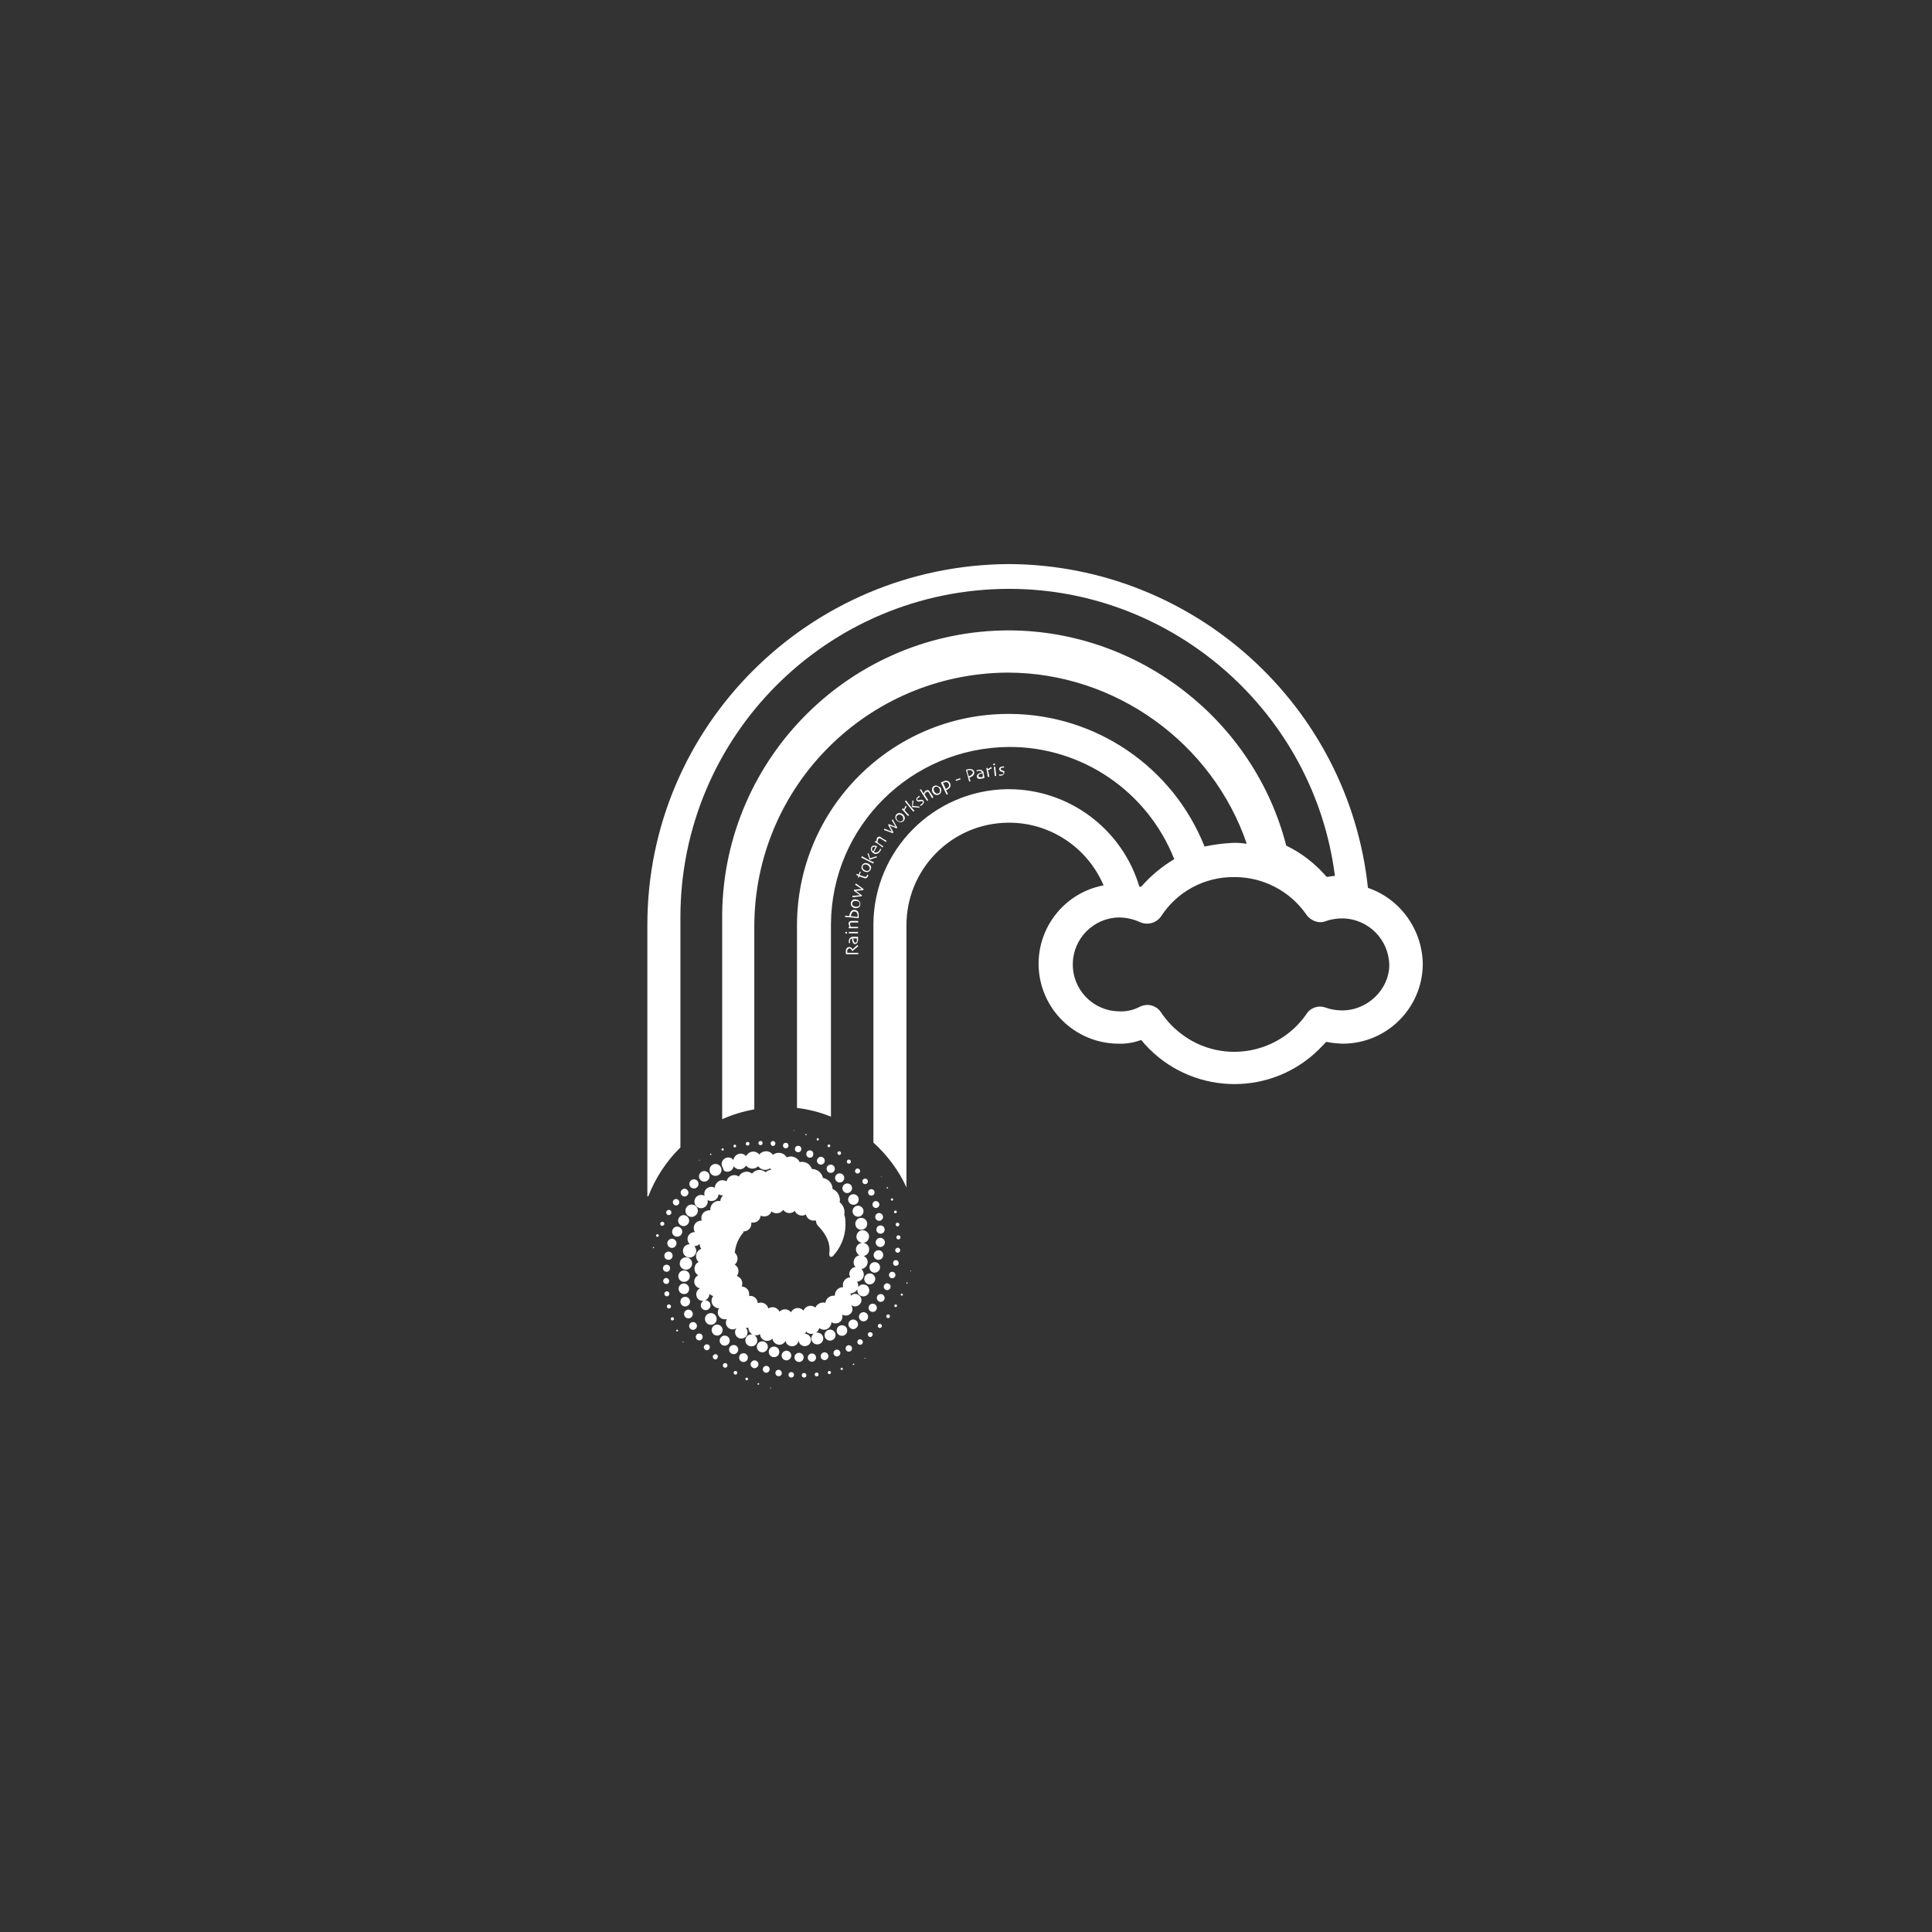 <svg xmlns="http://www.w3.org/2000/svg" xmlns:xlink="http://www.w3.org/1999/xlink" id="Layer_1" x="0" y="0" version="1.1" viewBox="0 0 841.9 841.9" xml:space="preserve" style="enable-background:new 0 0 841.9 841.9"><rect x="0" y="0" width="841.9" height="841.9" fill="#333333" stroke="none"/><style type="text/css">.st0{fill:#fff}</style><title>Artboard 1</title><path d="M596.1,386.9c-8.4-79.4-75.8-140.7-156.4-141.1c-87,0.4-157.6,70.6-157.6,157.2v118.3h0.4	c3.1-8,7.9-15.3,14-21.3V399.8c0-79.1,64.1-143.1,143.2-143.2c72.2,0,133.1,54.5,142,125.1c-1.2,0-2.4,0.4-3.6,0.4	c-4.9-5.7-10.9-10.4-17.6-13.6c-14-54.5-63.8-93.4-120.3-93.8h-0.4c-68.6,0-124.3,55.3-125.1,123.5v89.5c4.5-2,9.2-3.4,14-4.3v-79.6	c0-61,49.3-110.3,110.3-110.7c47.3,0,89.4,30.9,104.3,74.6c-2-0.3-4-0.5-6-0.4c-4.2,0.2-8.3,0.7-12.4,1.6	c-13.8-34.7-47.3-57.5-84.6-57.8h-0.8c-50.9,0-92.2,41.3-92.2,92.2v79.5c5.1,0.6,10.1,1.9,14.8,3.8v-84.1	c0.4-42.5,34.9-76.6,77.4-77c31.9-0.2,60.5,19.3,72.2,48.9c-5.4,3.2-10.3,7.3-14.4,12h-0.8c-7.5-25.2-30.7-42.5-57-42.5h-0.8	c-32,0.6-57.7,26.5-58.1,58.5v95.5c6.1,5.5,11,12.1,14.4,19.5V403.4c-0.1-24.7,19.8-44.8,44.5-44.9c18-0.1,34.3,10.7,41.4,27.3	c-18.9,3.6-31.3,21.8-27.7,40.7c3.2,16.5,17.7,28.4,34.5,28.3c3.3,0.1,6.5-0.5,9.6-1.6c18.4,22.4,51.5,25.7,73.9,7.3	c2.4-2,4.6-4.2,6.7-6.5c2.4,0.5,4.8,0.7,7.2,0.8c19.2,0,34.8-15.5,34.9-34.7C619.8,405.1,610.2,391.7,596.1,386.9L596.1,386.9z M584.9,440.3c-2.5,0-4.9-0.4-7.2-1.2c-3.1-1.2-6.7,0-8.4,2.8c-12,17.3-35.9,21.7-53.2,9.6c-4-2.8-7.5-6.3-10.2-10.4	c-1.3-2-3.6-3.2-6-3.2c-1.1,0.1-2.2,0.3-3.2,0.8c-2.8,1.5-6,2.2-9.2,2c-11.3-0.2-20.3-9.6-20-20.9c0.2-10.9,9.1-19.8,20-20	c3.2,0,6.3,0.7,9.2,2c3.3,1.5,7.1,0.5,9.2-2.4c7-10.9,19.1-17.4,32.1-17.2c12.5,0,24.2,6.1,31.3,16.4c2,2.8,5.6,4,8.4,2.8	c2.3-0.8,4.8-1.2,7.2-1.2c11.3,0.1,20.4,9.2,20.5,20.5C605.3,431,596.1,440.3,584.9,440.3L584.9,440.3z" class="st0"/><g id="Consensys"><g id="main-Logo"><path id="_Path_" d="M335.8,604.6c-0.1,0-0.2,0.1-0.2,0.2c0,0,0,0,0,0c0,0.1,0.1,0.2,0.2,0.2c0.1,0,0.2-0.1,0.2-0.2 l0,0C336,604.7,335.9,604.6,335.8,604.6C335.8,604.6,335.8,604.6,335.8,604.6z" class="st0"/><path id="_Path_2" d="M330.5,602.7c-0.2,0-0.4,0.2-0.4,0.4l0,0l0,0c0,0.2,0.2,0.4,0.4,0.3c0.2,0,0.3-0.2,0.3-0.3 C330.9,602.9,330.7,602.7,330.5,602.7L330.5,602.7z" class="st0"/><path id="_Path_3" d="M325.4,600.3c-0.3,0-0.6,0.3-0.6,0.6c0,0,0,0,0,0c0,0.3,0.3,0.6,0.6,0.6s0.6-0.3,0.6-0.6 C326,600.6,325.7,600.3,325.4,600.3C325.4,600.3,325.4,600.3,325.4,600.3L325.4,600.3z" class="st0"/><path id="_Path_4" d="M320.5,597.4c-0.4,0-0.8,0.3-0.8,0.8c0,0.4,0.3,0.8,0.8,0.8c0.4,0,0.8-0.3,0.8-0.8 C321.3,597.7,320.9,597.4,320.5,597.4z" class="st0"/><path id="_Path_5" d="M316,594c-0.6,0-1,0.4-1,1s0.4,1,1,1s1-0.4,1-1l0,0C317,594.4,316.6,594,316,594z" class="st0"/><path id="_Path_6" d="M311.8,590.1c-0.6,0-1.2,0.5-1.2,1.1s0.5,1.2,1.1,1.2c0,0,0,0,0,0c0.6,0,1.1-0.5,1.1-1.2 C312.9,590.6,312.4,590.1,311.8,590.1z" class="st0"/><path id="_Path_7" d="M308,585.8c-0.7,0-1.3,0.6-1.3,1.3s0.6,1.3,1.3,1.3c0.7,0,1.3-0.6,1.3-1.3 C309.4,586.4,308.8,585.8,308,585.8C308,585.8,308,585.8,308,585.8z" class="st0"/><path id="_Path_8" d="M304.7,581.1c-0.9,0-1.5,0.7-1.5,1.5s0.7,1.5,1.5,1.5c0.9,0,1.5-0.7,1.5-1.5c0,0,0,0,0,0 C306.2,581.8,305.6,581.1,304.7,581.1z" class="st0"/><path id="_Path_9" d="M303.7,577.8c0-1-0.8-1.7-1.7-1.7c-1,0-1.7,0.8-1.7,1.7c0,1,0.8,1.7,1.7,1.7l0,0 C302.9,579.5,303.7,578.7,303.7,577.8C303.7,577.8,303.7,577.8,303.7,577.8z" class="st0"/><path id="_Path_10" d="M301.9,572.6c0-1.1-0.9-1.9-1.9-1.9c-1.1,0-1.9,0.9-1.9,1.9c0,1.1,0.9,1.9,1.9,1.9c0,0,0,0,0,0 C301,574.5,301.9,573.7,301.9,572.6C301.9,572.6,301.9,572.6,301.9,572.6z" class="st0"/><path id="_Path_11" d="M300.7,567.2c0-1.2-0.9-2.1-2.1-2.1s-2.1,0.9-2.1,2.1c0,1.2,0.9,2.1,2.1,2.1c0,0,0,0,0,0 C299.8,569.3,300.7,568.3,300.7,567.2z" class="st0"/><path id="_Path_12" d="M300.3,561.6c0-1.3-1.1-2.3-2.3-2.3c-1.3,0-2.3,1.1-2.3,2.3c0,1.3,1.1,2.3,2.3,2.3l0,0 C299.3,564,300.3,563,300.3,561.6L300.3,561.6z" class="st0"/><path id="_Path_13" d="M298.1,558.6c1.4,0,2.5-1.1,2.5-2.5s-1.1-2.5-2.5-2.5s-2.5,1.1-2.5,2.5 S296.7,558.6,298.1,558.6z" class="st0"/><path id="_Path_14" d="M296.2,550.6c0,1.5,1.2,2.7,2.7,2.7s2.7-1.2,2.7-2.7s-1.2-2.7-2.7-2.7 C297.4,547.9,296.2,549.1,296.2,550.6z" class="st0"/><path id="_Path_15" d="M376.9,591.7c-0.1,0-0.2,0.1-0.2,0.2c0,0.1,0.1,0.2,0.2,0.2c0.1,0,0.2-0.1,0.2-0.2l0,0 C377.1,591.8,377,591.7,376.9,591.7z" class="st0"/><path id="_Path_16" d="M372,594.2c-0.2,0-0.3,0.1-0.4,0.3c0,0,0,0,0,0l0,0c0,0.2,0.2,0.3,0.3,0.3 c0.2,0,0.3-0.1,0.4-0.3c0,0,0,0,0,0l0,0C372.3,594.3,372.2,594.2,372,594.2C372,594.2,372,594.2,372,594.2z" class="st0"/><path id="_Path_17" d="M366.8,596c-0.3,0-0.5,0.2-0.5,0.5l0,0c0,0.3,0.2,0.5,0.5,0.5c0,0,0,0,0,0 c0.3,0,0.5-0.2,0.5-0.5l0,0l0,0C367.3,596.3,367.1,596,366.8,596C366.8,596,366.8,596,366.8,596z" class="st0"/><path id="_Path_18" d="M361.4,597.4c-0.4,0-0.7,0.3-0.7,0.7c0,0.4,0.3,0.7,0.7,0.7c0.4,0,0.7-0.3,0.7-0.7l0,0 C362.1,597.7,361.8,597.4,361.4,597.4z" class="st0"/><path id="_Path_19" d="M355.9,598.1c-0.5,0-0.9,0.4-0.9,0.8c0,0.5,0.4,0.9,0.9,0.9c0.5,0,0.8-0.4,0.8-0.8c0,0,0,0,0,0 l0,0C356.8,598.5,356.4,598.1,355.9,598.1C355.9,598.1,355.9,598.1,355.9,598.1z" class="st0"/><path id="_Path_20" d="M350.4,598.3c-0.6,0-1,0.4-1,1s0.4,1,1,1s1-0.4,1-1S350.9,598.3,350.4,598.3z" class="st0"/><path id="_Path_21" d="M344.8,597.9c-0.7,0-1.2,0.5-1.2,1.2c0,0.7,0.5,1.2,1.2,1.2c0.7,0,1.2-0.5,1.2-1.2 C346,598.4,345.5,597.9,344.8,597.9C344.8,597.9,344.8,597.9,344.8,597.9z" class="st0"/><path id="_Path_22" d="M339.3,596.9c-0.8,0-1.4,0.6-1.4,1.4s0.6,1.4,1.4,1.4c0.8,0,1.4-0.6,1.4-1.4l0,0l0,0 C340.6,597.5,340,596.9,339.3,596.9z" class="st0"/><path id="_Path_23" d="M333.9,595.2c-0.8,0-1.5,0.7-1.5,1.5s0.7,1.5,1.5,1.5s1.5-0.7,1.5-1.5c0,0,0,0,0,0 C335.4,595.9,334.8,595.2,333.9,595.2z" class="st0"/><path id="_Path_24" d="M328.8,592.8c-0.9,0-1.7,0.8-1.7,1.7c0,0.9,0.8,1.7,1.7,1.7c0.9,0,1.7-0.8,1.7-1.7c0,0,0,0,0,0 l0,0C330.5,593.6,329.7,592.8,328.8,592.8z" class="st0"/><path id="_Path_25" d="M325.9,591.6c0-1-0.8-1.9-1.9-1.9s-1.9,0.8-1.9,1.9s0.8,1.9,1.9,1.9l0,0l0,0 C325,593.5,325.9,592.7,325.9,591.6L325.9,591.6z" class="st0"/><path id="_Path_26" d="M319.7,586.1c-1.1,0-2,0.9-2,2s0.9,2,2,2s2-0.9,2-2l0,0C321.7,587,320.8,586.1,319.7,586.1z" class="st0"/><path id="_Path_27" d="M315.8,582c-1.2,0-2.2,1-2.2,2.2c0,1.2,1,2.2,2.2,2.2s2.2-1,2.2-2.2l0,0 C318,583,317,582,315.8,582L315.8,582z" class="st0"/><path id="_Path_28" d="M312.5,582c1.3,0,2.4-1.1,2.4-2.4s-1.1-2.4-2.4-2.4c-1.3,0-2.4,1.1-2.4,2.4 S311.2,582,312.5,582L312.5,582z" class="st0"/><path id="_Path_29" d="M312.3,574.8c0-1.4-1.1-2.6-2.5-2.6c-1.4,0-2.6,1.1-2.6,2.5c0,1.4,1.1,2.6,2.5,2.6c0,0,0,0,0,0 C311.2,577.3,312.3,576.2,312.3,574.8C312.3,574.8,312.3,574.8,312.3,574.8z" class="st0"/><path id="_Path_30" d="M396.9,553.6c-0.1,0-0.2,0.1-0.2,0.2c0,0.1,0,0.2,0.1,0.2s0.2,0,0.2-0.1c0,0,0-0.1,0-0.1l0,0 C397,553.7,397,553.6,396.9,553.6C396.9,553.6,396.9,553.6,396.9,553.6z" class="st0"/><path id="_Path_31" d="M395.2,558.8c-0.2,0-0.3,0.2-0.2,0.4c0,0.1,0.1,0.2,0.2,0.2c0.2,0,0.3-0.1,0.3-0.3l0,0 C395.5,558.9,395.4,558.8,395.2,558.8L395.2,558.8z" class="st0"/><path id="_Path_32" d="M393,563.7c-0.3,0-0.5,0.1-0.5,0.4c0,0.3,0.1,0.5,0.4,0.5c0,0,0.1,0,0.1,0 c0.2,0,0.5-0.2,0.5-0.4c0,0,0,0,0,0C393.4,563.9,393.2,563.7,393,563.7L393,563.7z" class="st0"/><path id="_Path_33" d="M390.3,568.4c-0.3,0-0.6,0.3-0.6,0.6c0,0,0,0,0,0c0,0.3,0.3,0.6,0.6,0.6c0.3,0,0.6-0.3,0.6-0.6 C390.9,568.7,390.6,568.4,390.3,568.4C390.3,568.4,390.3,568.4,390.3,568.4z" class="st0"/><path id="_Path_34" d="M387,572.8c-0.4,0-0.8,0.3-0.8,0.8c0,0.4,0.3,0.8,0.8,0.8c0.4,0,0.8-0.3,0.8-0.8 S387.5,572.8,387,572.8C387,572.8,387,572.8,387,572.8z" class="st0"/><path id="_Path_35" d="M383.4,576.9c-0.5,0-0.9,0.4-0.9,0.9c0,0.5,0.4,0.9,0.9,0.9c0.5,0,0.9-0.4,0.9-0.9l0,0 C384.3,577.3,383.9,576.9,383.4,576.9L383.4,576.9z" class="st0"/><path id="_Path_36" d="M379.2,580.5c-0.6,0-1.1,0.5-1,1.1s0.5,1.1,1.1,1c0.6,0,1-0.5,1-1.1l0,0 C380.3,581,379.8,580.5,379.2,580.5L379.2,580.5z" class="st0"/><path id="_Path_37" d="M374.8,583.6c-0.7,0-1.2,0.5-1.2,1.2c0,0.7,0.5,1.2,1.2,1.2c0.7,0,1.2-0.5,1.2-1.2c0,0,0,0,0,0 l0,0C376,584.2,375.4,583.6,374.8,583.6z" class="st0"/><path id="_Path_38" d="M369.9,586.2c-0.8,0-1.4,0.6-1.4,1.4s0.6,1.4,1.4,1.4c0.8,0,1.4-0.6,1.4-1.4l0,0l0,0 C371.3,586.8,370.6,586.2,369.9,586.2z" class="st0"/><path id="_Path_39" d="M364.7,588.1c-0.8,0-1.5,0.7-1.5,1.5c0,0.8,0.7,1.5,1.5,1.5c0.8,0,1.5-0.7,1.5-1.5c0,0,0,0,0,0 l0,0C366.2,588.8,365.5,588.1,364.7,588.1z" class="st0"/><path id="_Path_40" d="M359.3,589.3c-0.9,0-1.7,0.8-1.7,1.7c0,0.9,0.8,1.7,1.7,1.7c0.9,0,1.6-0.7,1.7-1.6l0,0 C361,590.1,360.3,589.3,359.3,589.3C359.3,589.3,359.3,589.3,359.3,589.3z" class="st0"/><path id="_Path_41" d="M353.8,589.8c-1,0-1.8,0.8-1.8,1.8c0,1,0.8,1.8,1.8,1.8s1.8-0.8,1.8-1.8 C355.6,590.6,354.8,589.8,353.8,589.8L353.8,589.8z" class="st0"/><path id="_Path_42" d="M350.2,591.5c0-1.1-0.9-2-2-2s-2,0.9-2,2s0.9,2,2,2S350.2,592.6,350.2,591.5z" class="st0"/><path id="_Path_43" d="M344.8,590.7c0-1.2-1-2.1-2.1-2.1s-2.1,1-2.1,2.1c0,1.2,1,2.1,2.1,2.1 C343.8,592.8,344.8,591.9,344.8,590.7C344.8,590.7,344.8,590.7,344.8,590.7z" class="st0"/><path id="_Path_44" d="M339.6,589.1c0-1.3-1-2.3-2.3-2.3s-2.3,1-2.3,2.3c0,1.3,1,2.3,2.3,2.3 C338.6,591.4,339.6,590.4,339.6,589.1L339.6,589.1z" class="st0"/><path id="_Path_45" d="M334.6,586.9c0-1.3-1.1-2.4-2.4-2.4s-2.4,1.1-2.4,2.4c0,1.3,1.1,2.4,2.4,2.4l0,0l0,0 C333.5,589.3,334.6,588.2,334.6,586.9z" class="st0"/><path id="_Path_46" d="M384,512.8c0.1,0,0.2-0.1,0.2-0.1c0,0,0,0,0,0c0-0.1-0.1-0.2-0.1-0.2c0,0,0,0,0,0l0,0 c-0.1,0-0.1,0.1-0.1,0.2l0,0C383.9,512.7,383.9,512.8,384,512.8z" class="st0"/><path id="_Path_47" d="M386.6,517.9c0.2,0,0.3-0.1,0.4-0.2c0-0.2-0.1-0.3-0.2-0.4c0,0-0.1,0-0.1,0 c-0.2,0-0.3,0.1-0.3,0.3l0,0C386.3,517.8,386.4,517.9,386.6,517.9C386.6,517.9,386.6,517.9,386.6,517.9L386.6,517.9z" class="st0"/><path id="_Path_48" d="M388.7,523.2c0.2,0,0.5-0.2,0.5-0.5l0,0c0-0.3-0.2-0.5-0.5-0.5c-0.3,0-0.5,0.2-0.5,0.5 C388.2,523,388.4,523.2,388.7,523.2z" class="st0"/><path id="_Path_49" d="M390.2,528.7c0.3,0,0.6-0.3,0.6-0.6c0,0,0,0,0,0c0-0.3-0.3-0.6-0.6-0.6c-0.3,0-0.6,0.3-0.6,0.6 l0,0C389.6,528.5,389.8,528.7,390.2,528.7L390.2,528.7z" class="st0"/><path id="_Path_50" d="M390.3,533.6c0,0.4,0.3,0.8,0.8,0.8s0.8-0.3,0.8-0.8c0-0.4-0.3-0.8-0.8-0.8 S390.3,533.2,390.3,533.6L390.3,533.6z" class="st0"/><path id="_Path_51" d="M391.5,538.3c-0.5,0-0.9,0.4-0.9,0.9c0,0.5,0.4,0.9,0.9,0.9s0.9-0.4,0.9-0.9 C392.4,538.7,392,538.3,391.5,538.3z" class="st0"/><path id="_Path_52" d="M391.2,543.7c-0.6,0-1.1,0.5-1.1,1.1c0,0.6,0.5,1.1,1.1,1.1s1.1-0.5,1.1-1.1l0,0 C392.3,544.2,391.8,543.7,391.2,543.7C391.2,543.7,391.2,543.7,391.2,543.7L391.2,543.7z" class="st0"/><path id="_Path_53" d="M390.4,549.1c-0.7,0-1.2,0.5-1.2,1.2l0,0c-0.1,0.7,0.4,1.3,1.1,1.3s1.3-0.4,1.3-1.1 c0-0.1,0-0.1,0-0.2C391.6,549.6,391,549.1,390.4,549.1L390.4,549.1L390.4,549.1z" class="st0"/><path id="_Path_54" d="M390.2,555.6c0-0.8-0.6-1.4-1.4-1.4s-1.4,0.6-1.4,1.4c0,0.8,0.6,1.4,1.4,1.4l0,0l0,0 C389.6,557,390.2,556.4,390.2,555.6L390.2,555.6z" class="st0"/><path id="_Path_55" d="M386.6,559.2c-0.8,0-1.5,0.7-1.5,1.5c0,0.8,0.7,1.5,1.5,1.5s1.5-0.7,1.5-1.5l0,0 C388.1,559.9,387.5,559.3,386.6,559.2C386.6,559.2,386.6,559.2,386.6,559.2L386.6,559.2z" class="st0"/><path id="_Path_56" d="M383.8,563.9c-0.9,0-1.7,0.7-1.7,1.7c0,0.9,0.7,1.7,1.7,1.7c0.9,0,1.7-0.7,1.7-1.7l0,0l0,0 C385.4,564.6,384.7,563.9,383.8,563.9z" class="st0"/><path id="_Path_57" d="M380.3,568.1c-1,0-1.8,0.8-1.8,1.8c0,1,0.8,1.8,1.8,1.8c1,0,1.8-0.8,1.8-1.8c0,0,0,0,0,0l0,0 C382.1,568.9,381.3,568.1,380.3,568.1L380.3,568.1L380.3,568.1z" class="st0"/><path id="_Path_58" d="M376.3,571.8c-1.1,0-2,0.9-2,2s0.9,2,2,2s2-0.9,2-2S377.4,571.8,376.3,571.8z" class="st0"/><path id="_Path_59" d="M371.8,575c-1.2,0-2.1,1-2.1,2.1s1,2.1,2.1,2.1s2.1-1,2.1-2.1C373.9,576,373,575,371.8,575 C371.8,575,371.8,575,371.8,575z" class="st0"/><path id="_Path_60" d="M366.9,577.5c-1.3,0-2.3,1-2.3,2.3c0,1.3,1,2.3,2.3,2.3c1.3,0,2.3-1,2.3-2.3l0,0 C369.2,578.5,368.2,577.5,366.9,577.5L366.9,577.5z" class="st0"/><path id="_Path_61" d="M361.7,579.4c-1.3,0-2.4,1.1-2.4,2.4c0,1.3,1.1,2.4,2.4,2.4c1.3,0,2.4-1.1,2.4-2.4l0,0 C364.1,580.5,363.1,579.4,361.7,579.4z" class="st0"/><path id="_Path_62" d="M345.9,492.8c0.1,0,0.2-0.1,0.1-0.2c0-0.1-0.1-0.1-0.1-0.1c-0.1,0-0.1,0.1-0.1,0.1 C345.7,492.8,345.8,492.8,345.9,492.8z" class="st0"/><path id="_Path_63" d="M351.2,494.7c0.2,0,0.3-0.1,0.3-0.3c0-0.2-0.2-0.3-0.4-0.2c-0.1,0-0.2,0.1-0.2,0.2 C350.9,494.5,351,494.7,351.2,494.7L351.2,494.7z" class="st0"/><path id="_Path_64" d="M356.3,497c0.3,0,0.5-0.2,0.5-0.5c0-0.3-0.1-0.5-0.4-0.5c-0.3,0-0.5,0.1-0.5,0.4 c0,0,0,0.1,0,0.1C355.9,496.8,356.1,497,356.3,497z" class="st0"/><path id="_Path_65" d="M361.2,499.9c0.3,0,0.6-0.3,0.6-0.6c0-0.3-0.3-0.6-0.6-0.6c-0.3,0-0.6,0.3-0.6,0.6 C360.6,499.6,360.8,499.9,361.2,499.9C361.2,499.9,361.2,499.9,361.2,499.9L361.2,499.9z" class="st0"/><path id="_Path_66" d="M365.7,503.3c0.4,0,0.8-0.3,0.8-0.8c0,0,0,0,0,0c0-0.4-0.3-0.8-0.8-0.8c-0.4,0-0.8,0.3-0.8,0.8 C365,502.9,365.3,503.3,365.7,503.3L365.7,503.3z" class="st0"/><path id="_Path_67" d="M369.9,507.1c0.5,0,0.9-0.4,0.9-0.9s-0.4-0.9-0.9-0.9c-0.5,0-0.9,0.4-0.9,0.9c0,0,0,0,0,0l0,0 C369,506.7,369.4,507.1,369.9,507.1C369.9,507.1,369.9,507.1,369.9,507.1z" class="st0"/><path id="_Path_68" d="M373.7,511.4c0.6,0,1.1-0.5,1.1-1c0,0,0,0,0,0c0.1-0.6-0.4-1.1-1-1.2c-0.6-0.1-1.1,0.4-1.2,1 c0,0.1,0,0.1,0,0.2l0,0C372.6,510.9,373.1,511.4,373.7,511.4C373.7,511.4,373.7,511.4,373.7,511.4z" class="st0"/><path id="_Path_69" d="M377,516c0.7,0,1.2-0.5,1.2-1.2c0-0.7-0.5-1.2-1.2-1.2s-1.2,0.5-1.2,1.2l0,0 C375.8,515.5,376.3,516,377,516z" class="st0"/><path id="_Path_70" d="M379.7,521c0.8,0,1.4-0.6,1.4-1.4s-0.6-1.4-1.4-1.4c-0.8,0-1.4,0.6-1.4,1.4l0,0 C378.3,520.4,378.9,521,379.7,521C379.7,521,379.7,521,379.7,521z" class="st0"/><path id="_Path_71" d="M380.2,524.9c0,0.8,0.7,1.5,1.5,1.5c0.8,0,1.5-0.7,1.5-1.5c0-0.8-0.7-1.5-1.5-1.5c0,0,0,0,0,0 l0,0C380.9,523.3,380.2,524,380.2,524.9C380.2,524.9,380.2,524.9,380.2,524.9z" class="st0"/><path id="_Path_72" d="M381.4,530.3c0,0.9,0.8,1.7,1.7,1.7s1.7-0.8,1.7-1.7c0-0.9-0.8-1.7-1.7-1.7 C382.2,528.6,381.4,529.3,381.4,530.3C381.4,530.3,381.4,530.3,381.4,530.3z" class="st0"/><path id="_Path_73" d="M381.9,535.8c0,1,0.8,1.8,1.8,1.8c1,0,1.8-0.8,1.8-1.8c0-1-0.8-1.8-1.8-1.8c0,0,0,0,0,0l0,0 C382.7,534,381.9,534.8,381.9,535.8L381.9,535.8z" class="st0"/><path id="_Path_74" d="M385.6,541.4c0-1.1-0.9-2-2-2s-2,0.9-2,2s0.9,2,2,2l0,0C384.7,543.4,385.6,542.5,385.6,541.4z" class="st0"/><path id="_Path_75" d="M384.9,546.9c0-1.2-1-2.1-2.1-2.1s-2.1,1-2.1,2.1c0,1.2,1,2.1,2.1,2.1l0,0 C383.9,549,384.9,548.1,384.9,546.9L384.9,546.9z" class="st0"/><path id="_Path_76" d="M383.5,552.3c0-1.3-1-2.3-2.3-2.3s-2.3,1-2.3,2.3c0,1.3,1,2.3,2.3,2.3l0,0 C382.5,554.5,383.5,553.5,383.5,552.3L383.5,552.3z" class="st0"/><path id="_Path_77" d="M379,554.9c-1.3,0-2.4,1.1-2.4,2.4c0,1.3,1.1,2.4,2.4,2.4c1.3,0,2.4-1.1,2.4-2.4l0,0 C381.4,556,380.3,554.9,379,554.9z" class="st0"/><path id="_Path_78" d="M304.8,505.7c0.1,0,0.2-0.1,0.1-0.2c0-0.1-0.1-0.1-0.2-0.1c-0.1,0-0.1,0.1-0.1,0.1l0,0 C304.6,505.6,304.7,505.7,304.8,505.7C304.8,505.7,304.8,505.7,304.8,505.7z" class="st0"/><path id="_Path_79" d="M309.7,503.3c0.2,0,0.3-0.1,0.3-0.3c0,0,0,0,0,0c0-0.2-0.1-0.3-0.3-0.3c0,0,0,0,0,0 c-0.2,0-0.3,0.1-0.3,0.3C309.4,503.1,309.5,503.3,309.7,503.3C309.7,503.3,309.7,503.3,309.7,503.3z" class="st0"/><path id="_Path_80" d="M314.9,501.4c0.3,0,0.5-0.2,0.5-0.5c0-0.3-0.2-0.5-0.5-0.5s-0.5,0.2-0.5,0.5l0,0 C314.4,501.2,314.6,501.4,314.9,501.4L314.9,501.4z" class="st0"/><path id="_Path_81" d="M320.2,500c0.3,0,0.6-0.3,0.6-0.6s-0.3-0.6-0.6-0.6s-0.6,0.3-0.6,0.6S319.9,500,320.2,500 L320.2,500z" class="st0"/><path id="_Path_82" d="M325.8,499.2c0.4,0,0.8-0.3,0.8-0.8c0-0.4-0.3-0.8-0.8-0.8c-0.4,0-0.8,0.3-0.8,0.8 S325.3,499.2,325.8,499.2C325.8,499.2,325.8,499.2,325.8,499.2z" class="st0"/><path id="_Path_83" d="M331.3,499c0.5,0.1,1-0.3,1-0.8c0.1-0.5-0.3-1-0.8-1c-0.1,0-0.1,0-0.2,0 c-0.5,0.1-0.9,0.5-0.8,1C330.5,498.6,330.9,499,331.3,499z" class="st0"/><path id="_Path_84" d="M336.9,499.4c0.6-0.1,1-0.6,1-1.2c0-0.5-0.5-0.9-1-1c-0.6,0-1.1,0.5-1.1,1c0,0,0,0,0,0l0,0 C335.8,498.9,336.3,499.4,336.9,499.4L336.9,499.4z" class="st0"/><path id="_Path_85" d="M342.4,500.4c0.7,0,1.2-0.5,1.2-1.2c0-0.7-0.5-1.2-1.2-1.2s-1.2,0.5-1.2,1.2c0,0,0,0,0,0l0,0 C341.2,499.9,341.7,500.4,342.4,500.4C342.4,500.4,342.4,500.4,342.4,500.4L342.4,500.4z" class="st0"/><path id="_Path_86" d="M347.8,502.1c0.8,0,1.4-0.6,1.4-1.4c0-0.8-0.6-1.4-1.4-1.4c-0.8,0-1.4,0.6-1.4,1.4c0,0,0,0,0,0 C346.4,501.5,347,502.1,347.8,502.1C347.8,502.1,347.8,502.1,347.8,502.1z" class="st0"/><path id="_Path_87" d="M352.9,504.5c0.8,0,1.5-0.6,1.5-1.5c0.1-0.8-0.4-1.6-1.3-1.7c-0.8-0.1-1.6,0.4-1.7,1.3 c0,0.2,0,0.3,0,0.5l0,0C351.4,503.8,352.1,504.5,352.9,504.5L352.9,504.5z" class="st0"/><path id="_Path_88" d="M356,505.8c0,0.9,0.7,1.7,1.7,1.7c0.9,0,1.7-0.7,1.7-1.7c0-0.9-0.7-1.7-1.7-1.7c0,0,0,0,0,0 l0,0C356.8,504.1,356,504.9,356,505.8C356,505.8,356,505.8,356,505.8z" class="st0"/><path id="_Path_89" d="M362,511.1c1,0,1.8-0.8,1.8-1.8c0-1-0.8-1.8-1.8-1.8c-1,0-1.8,0.8-1.8,1.8 C360.2,510.3,361,511.1,362,511.1C362,511.1,362,511.1,362,511.1z" class="st0"/><path id="_Path_90" d="M365.9,515.3c1.1,0,2-0.9,2-2s-0.9-2-2-2s-2,0.9-2,2l0,0C363.9,514.4,364.8,515.3,365.9,515.3z" class="st0"/><path id="_Path_91" d="M369.2,515.7c-1.2,0-2.1,1-2.1,2.1c0,1.2,1,2.1,2.1,2.1s2.1-1,2.1-2.1c0,0,0,0,0,0 C371.3,516.6,370.4,515.7,369.2,515.7C369.2,515.7,369.2,515.7,369.2,515.7z" class="st0"/><path id="_Path_92" d="M369.6,522.7c0,1.3,1,2.3,2.3,2.3s2.3-1,2.3-2.3c0-1.3-1-2.3-2.3-2.3 C370.6,520.4,369.6,521.4,369.6,522.7L369.6,522.7z" class="st0"/><path id="_Path_93" d="M371.5,527.8c0,1.3,1.1,2.4,2.4,2.4s2.4-1.1,2.4-2.4c0-1.3-1.1-2.4-2.4-2.4l0,0 C372.6,525.4,371.5,526.5,371.5,527.8z" class="st0"/><path id="_Path_94" d="M375.3,530.7c-1.4,0-2.6,1.1-2.6,2.6c0,1.4,1.1,2.6,2.6,2.6c1.4,0,2.6-1.1,2.6-2.6c0,0,0,0,0,0 C377.9,531.8,376.7,530.7,375.3,530.7C375.3,530.7,375.3,530.7,375.3,530.7z" class="st0"/><path id="_Path_95" d="M284.8,543.4c-0.2,0-0.3,0.1-0.3,0.3c0,0.2,0.2,0.3,0.3,0.2c0.1,0,0.2-0.1,0.2-0.2 C285.1,543.5,285,543.4,284.8,543.4z" class="st0"/><path id="_Path_96" d="M286.5,537.8c-0.3,0-0.6,0.3-0.6,0.6c0,0.3,0.2,0.6,0.6,0.6c0,0,0,0,0,0c0.3,0,0.6-0.3,0.6-0.6 l0,0C287,538.1,286.8,537.8,286.5,537.8z" class="st0"/><path id="_Path_97" d="M289.5,533.3c0-0.5-0.4-0.9-0.9-0.9c-0.5,0-0.9,0.4-0.9,0.9c0,0.5,0.4,0.9,0.9,0.9h0l0,0 C289.1,534.1,289.5,533.7,289.5,533.3z" class="st0"/><path id="_Path_98" d="M291.4,529.5c0.6,0,1.2-0.5,1.2-1.1c0-0.6-0.5-1.2-1.1-1.2c-0.6,0-1.2,0.5-1.2,1.1c0,0,0,0,0,0 l0,0C290.3,529,290.8,529.5,291.4,529.5C291.4,529.5,291.4,529.5,291.4,529.5z" class="st0"/><path id="_Path_99" d="M294.6,525.3c0.8,0,1.4-0.6,1.4-1.4c0-0.8-0.6-1.4-1.4-1.4c0,0,0,0,0,0c-0.8,0-1.4,0.6-1.4,1.4 l0,0C293.2,524.6,293.8,525.3,294.6,525.3z" class="st0"/><path id="_Path_100" d="M298.3,521.4c0.9,0,1.7-0.8,1.7-1.7c0-0.9-0.8-1.7-1.7-1.7s-1.7,0.8-1.7,1.7l0,0 C296.6,520.6,297.4,521.4,298.3,521.4z" class="st0"/><path id="_Path_101" d="M302.4,517.9c1.1,0,2-0.9,2-2s-0.9-2-2-2s-2,0.9-2,2l0,0C300.4,517,301.3,517.9,302.4,517.9z" class="st0"/><path id="_Path_102" d="M306.9,514.9c1.3,0,2.3-1,2.3-2.3c0-1.3-1-2.3-2.3-2.3c-1.3,0-2.3,1-2.3,2.3l0,0l0,0 C304.6,513.9,305.6,514.9,306.9,514.9z" class="st0"/><path id="_Path_103" d="M311.8,512.4c1.4,0,2.6-1.1,2.6-2.6c0-1.4-1.1-2.6-2.6-2.6c-1.4,0-2.6,1.1-2.6,2.6 c0,0,0,0,0,0C309.2,511.3,310.3,512.4,311.8,512.4C311.8,512.4,311.8,512.4,311.8,512.4z" class="st0"/><path id="_Path_104" d="M316.9,510.6c1.4,0,2.6-1,2.8-2.4c1,1.4,2.9,1.8,4.4,0.8c0,0,0,0,0,0c0.4-0.3,0.8-0.7,1-1.1 c1.1,1.5,3.3,1.8,4.8,0.7c0,0,0,0,0,0c0.2-0.1,0.3-0.3,0.5-0.4c1.2,1.7,3.5,2.1,5.2,0.9c0.1,0.2,0.3,0.4,0.5,0.6 c-0.9,0.1-1.8,0.5-2.5,1.1c-1.6-1.4-4.1-1.3-5.6,0.3c-0.1,0.1-0.2,0.2-0.3,0.3c-1.6-1.3-4-1-5.3,0.6c-0.2,0.2-0.3,0.5-0.4,0.7 c-1.6-1.1-3.8-0.7-4.9,0.9c-0.2,0.4-0.4,0.8-0.5,1.2c-1.6-1-3.6-0.5-4.6,1.1c-0.3,0.5-0.5,1.1-0.5,1.7l0,0 c-1.5-0.9-3.4-0.3-4.2,1.1c-0.3,0.5-0.4,1-0.4,1.5c0,0.3,0.1,0.6,0.1,0.9c-0.4-0.3-1-0.4-1.5-0.4c-1.6,0-2.9,1.3-2.9,2.9 c0,1.6,1.3,2.9,2.9,2.9s2.9-1.3,2.9-2.9c0,0,0,0,0,0c0-0.2,0-0.5-0.1-0.7c1.4,0.9,3.4,0.5,4.3-0.9c0.3-0.5,0.5-1,0.5-1.6 c0.5,0.3,1.1,0.5,1.8,0.5h0.2c-0.7,0.7-1.2,1.6-1.2,2.5c-2-0.4-3.9,0.9-4.3,2.9c0,0.2-0.1,0.4-0.1,0.7c0,0.1,0,0.3,0,0.4 c-0.1,0-0.3,0-0.4,0c-1.9,0-3.5,1.5-3.5,3.4c0,0,0,0,0,0l0,0c0,0.4,0.1,0.7,0.2,1.1h-0.2c-1.8,0-3.3,1.4-3.3,3.2 c0,0.6,0.2,1.3,0.5,1.8h-0.1c-1.7,0-3.1,1.4-3.1,3c0,0.9,0.4,1.7,1,2.3h-0.1c-1.6,0-2.9,1.3-2.9,2.9c0,1.6,1.3,2.9,2.9,2.9 c1.6,0,2.9-1.3,2.9-2.9c0-0.8-0.3-1.5-0.9-2.1h0.2c0.9,0,1.7-0.4,2.2-1v0.1c0,0.8,0.2,1.5,0.7,2.1c-1.8,0.6-2.7,2.6-2.1,4.3 c0,0,0,0,0,0c0.2,0.6,0.5,1.1,1,1.4c-1.6,0.7-2.3,2.6-1.6,4.3c0.3,0.7,0.8,1.2,1.4,1.5c-1.5,0.7-2.2,2.5-1.5,4 c0.4,0.9,1.2,1.5,2.2,1.7c-1.4,0.7-2,2.5-1.3,3.9c0.5,1,1.5,1.6,2.6,1.6c0.2,0,0.4,0,0.5-0.1c-1.1,0.4-1.7,1.6-1.3,2.7 s1.6,1.7,2.7,1.3c1.1-0.4,1.7-1.6,1.3-2.7c-0.4-1-1.4-1.6-2.4-1.4c1.2-0.4,2-1.5,2-2.7c0-0.1,0-0.1,0-0.2c0.5,0.5,1.1,0.8,1.7,1 c-1.1,1.3-1,3.3,0.4,4.5c0.6,0.5,1.3,0.8,2.1,0.8h0.1c-1,1.3-0.8,3.2,0.6,4.2c0.5,0.4,1.2,0.6,1.9,0.6c0.3,0,0.6,0,0.9-0.1 c-0.9,1.3-0.5,3.1,0.8,4c0,0,0,0,0,0c0.5,0.3,1,0.5,1.6,0.5c0.7,0,1.3-0.2,1.8-0.6c-1,1.1-0.9,2.9,0.2,3.9c1.1,1,2.9,0.9,3.9-0.2 c0.9-1.1,0.9-2.7-0.1-3.7c0.4,0,0.7-0.1,1.1-0.2l0,0c0,1.3,0.7,2.4,1.8,3c-0.2,0-0.3,0-0.5,0c-1.4,0-2.6,1.1-2.6,2.6 c0,1.4,1.1,2.6,2.6,2.6s2.6-1.1,2.6-2.6c0-1-0.5-1.9-1.4-2.3c0.3,0.1,0.5,0.1,0.8,0.1c0.6,0,1.2-0.2,1.8-0.5 c0.1,1.8,1.7,3.1,3.4,2.9c0.8-0.1,1.5-0.4,2-1c0.2,1.6,1.7,2.8,3.3,2.7c1-0.1,1.9-0.7,2.4-1.7c0.3,1.6,1.8,2.6,3.4,2.3 c1.2-0.2,2.2-1.3,2.3-2.5c0.1,1.5,1.4,2.6,2.9,2.5c1.5-0.1,2.6-1.4,2.5-2.9c-0.1-1.4-1.3-2.5-2.7-2.5c0.3-0.3,0.5-0.6,0.6-0.9 c0.9,0.9,2.2,1.2,3.4,0.8c-1.2,0.8-1.5,2.4-0.7,3.6c0.8,1.2,2.4,1.5,3.6,0.7s1.5-2.4,0.7-3.6c-0.5-0.7-1.3-1.1-2.1-1.1 c-0.3,0-0.5,0-0.7,0.1c0.8-0.5,1.3-1.2,1.5-2.1c1.3,1.1,3.4,1,4.5-0.4c0.5-0.6,0.8-1.3,0.8-2.1c0,0,0,0,0-0.1 c0.5,0.4,1.1,0.6,1.8,0.6c1.7,0,3-1.3,3-3l0,0c0-0.3,0-0.6-0.1-0.9c1.3,0.9,3.1,0.5,4-0.8c0.7-1,0.6-2.4-0.2-3.4 c1.1,1,2.9,0.9,3.9-0.3c0.4-0.5,0.7-1.1,0.7-1.7c0-1.5-1.2-2.7-2.7-2.8l0,0c-0.7,0-1.4,0.3-1.9,0.8c0-0.3-0.1-0.7-0.2-1l0,0 c1.3,0,2.4-0.7,3-1.8c0,0.2,0,0.3,0,0.5c0,1.4,1.1,2.6,2.6,2.6s2.6-1.1,2.6-2.6c0-1.4-1.1-2.6-2.6-2.6c-1,0-1.9,0.5-2.3,1.4 c0.1-0.3,0.1-0.5,0.1-0.8c0-0.6-0.2-1.2-0.5-1.8c1.7-0.1,3.1-1.6,2.9-3.4c-0.1-0.8-0.4-1.5-1-2.1c1.6-0.2,2.8-1.7,2.7-3.3 c-0.1-1-0.7-1.9-1.7-2.4c1.6-0.3,2.6-1.8,2.3-3.4c-0.2-1.2-1.3-2.2-2.5-2.3c1.5-0.1,2.6-1.5,2.5-3c-0.1-1.5-1.5-2.6-3-2.5 s-2.6,1.5-2.5,3c0.1,1.3,1.2,2.3,2.5,2.5c-1.6,0.1-2.8,1.5-2.7,3c0.1,1,0.6,1.9,1.5,2.4c-1.6,0.3-2.7,1.8-2.5,3.4c0,0,0,0,0,0.1 c0.1,0.6,0.4,1.2,0.8,1.6c-1.6,0.2-2.8,1.6-2.7,3.3c0.1,0.4,0.2,0.8,0.4,1.2c-1.8,0.1-3.2,1.6-3.2,3.3c0,0.3,0,0.7,0.1,1h-0.1 c-1.9,0-3.5,1.6-3.5,3.5c0,0.1,0,0.2,0,0.2c-0.2,0-0.4,0-0.5,0c-1.8,0-3.4,1.3-3.6,3.1c-0.3-0.1-0.7-0.1-1-0.1 c-1.5,0-2.8,0.9-3.4,2.2c-1.4-1.2-3.5-1-4.7,0.5c0,0,0,0,0,0c-0.2,0.2-0.3,0.5-0.5,0.8c-1.2-1.4-3.4-1.5-4.7-0.2 c-0.3,0.3-0.5,0.6-0.7,0.9c-1.2-1.4-3.3-1.7-4.7-0.5c0,0,0,0,0,0l-0.3,0.3c-0.8-1.7-2.7-2.4-4.4-1.7c0,0,0,0,0,0 c-0.2,0.1-0.4,0.2-0.5,0.3c-0.4-1.8-2.2-2.9-4-2.5c-0.2,0.1-0.4,0.1-0.6,0.2c0-1.8-1.6-3.3-3.4-3.2c0,0,0,0,0,0 c-0.1,0-0.3,0-0.4,0c0.4-1.8-0.7-3.6-2.5-4c-0.2,0-0.5-0.1-0.7-0.1c0.7-1.7,0-3.6-1.7-4.4c0,0,0,0,0,0c-0.1-0.1-0.3-0.1-0.4-0.2 c1.1-1.5,0.9-3.6-0.6-4.7c-0.1-0.1-0.2-0.2-0.4-0.2c1.5-1.1,1.7-3.2,0.6-4.7c-0.1-0.2-0.3-0.3-0.5-0.5c0.3-3.3,1.6-6.4,3.8-8.9 c0-0.1-0.1-0.3-0.1-0.4c1.8,0.1,3.4-1.3,3.5-3.2c0-0.2,0-0.4,0-0.7c1.8,0.4,3.6-0.7,4-2.5c0-0.2,0.1-0.3,0.1-0.5 c1.6,0.9,3.7,0.2,4.5-1.4c0.1-0.1,0.1-0.3,0.2-0.4c0.7,0.6,1.6,0.9,2.6,0.8l0,0c1-0.1,2-0.7,2.5-1.5c1.1,1.5,3.1,1.9,4.6,0.8 c0.2-0.1,0.3-0.2,0.4-0.4c0.7,1.7,2.6,2.5,4.3,1.9c0,0,0,0,0,0c0.2-0.1,0.4-0.2,0.6-0.3c0.2,1,0.8,1.8,1.7,2.3l0,0 c0.7,0.4,1.6,0.5,2.4,0.3l0.3,0.3c0,0.7,0.3,1.4,0.8,2l0.1,0.1c1.7,1.8,5.7,6.1,4.9,11.9c-0.2,1.4,0.6,2.2,1.7,1.1 c4-4.4,5.9-10.2,5.2-16.1c0-0.6-0.2-1.2-0.4-1.8c0.1-0.4,0.1-0.7,0.1-1.1c0-1.7-0.8-3.3-2.1-4.3c0.1-0.3,0.1-0.7,0.1-1 c0-2.1-1.3-4-3.2-4.8c0-2.4-1.8-4.4-4.2-4.8c-0.4-2.2-2.4-3.8-4.6-3.9h-0.2c-0.6-1.8-2.3-3.1-4.2-3.1c-0.4,0-0.8,0-1.1,0.1 c-1-2.1-3.5-3-5.6-2.1l-0.1,0c-1.1-1.9-3.6-2.5-5.5-1.4c-0.2,0.1-0.3,0.2-0.5,0.3c-1.2-1.7-3.5-2-5.2-0.8 c-0.3,0.2-0.5,0.4-0.7,0.7c-1.2-1.5-3.4-1.7-4.8-0.5c0,0,0,0,0,0c-0.4,0.3-0.8,0.8-1,1.2c-1.1-1.3-3.1-1.5-4.4-0.3 c-0.6,0.5-1,1.2-1.1,2c-1-1.3-2.7-1.5-4-0.5c-1.3,1-1.5,2.7-0.5,4C315.2,510.2,316,510.6,316.9,510.6L316.9,510.6z" class="st0"/><path id="_Path_105" d="M297.7,584.6c-0.1,0-0.2,0.1-0.2,0.2l0,0c0,0.1,0.1,0.2,0.2,0.2c0.1,0,0.2-0.1,0.2-0.2 c0,0,0,0,0,0C297.9,584.7,297.8,584.6,297.7,584.6z" class="st0"/><path id="_Path_106" d="M295.1,579.4c-0.2,0-0.4,0.2-0.5,0.4l0,0c0,0.2,0.3,0.4,0.5,0.4c0.2,0,0.3-0.2,0.4-0.4l0,0 C295.5,579.6,295.3,579.4,295.1,579.4L295.1,579.4z" class="st0"/><path id="_Path_107" d="M293,574c-0.4,0-0.7,0.3-0.7,0.7s0.3,0.7,0.7,0.7c0.4,0,0.7-0.3,0.7-0.7c0,0,0,0,0,0 C293.7,574.3,293.4,574,293,574z" class="st0"/><path id="_Path_108" d="M291.5,568.4c-0.5,0-0.9,0.4-0.9,0.9s0.4,0.9,0.9,0.9c0.5,0,0.9-0.4,0.9-0.9 C292.4,568.8,292,568.4,291.5,568.4C291.5,568.4,291.5,568.4,291.5,568.4z" class="st0"/><path id="_Path_109" d="M291.7,563.8c0-0.6-0.5-1.1-1.1-1.1c-0.6,0-1.1,0.5-1.1,1.1s0.5,1.1,1.1,1.1h0l0,0 C291.2,564.9,291.7,564.4,291.7,563.8z" class="st0"/><path id="_Path_110" d="M291.6,558.2c0-0.7-0.6-1.3-1.3-1.3c-0.7,0-1.3,0.6-1.3,1.3c0,0.7,0.6,1.3,1.3,1.3 C291,559.6,291.6,559,291.6,558.2C291.6,558.3,291.6,558.3,291.6,558.2z" class="st0"/><path id="_Path_111" d="M288.9,552.7c0,0.9,0.7,1.5,1.6,1.5c0.9,0,1.5-0.7,1.5-1.6c0-0.9-0.7-1.5-1.5-1.5 C289.6,551.1,288.9,551.8,288.9,552.7C288.9,552.7,288.9,552.7,288.9,552.7z" class="st0"/><path id="_Path_112" d="M291.3,549c1,0,1.8-0.8,1.8-1.8c0-1-0.8-1.8-1.8-1.8s-1.8,0.8-1.8,1.8 C289.5,548.2,290.3,549,291.3,549L291.3,549z" class="st0"/><path id="_Path_113" d="M292.8,539.8c-1.1,0-2,0.9-2,2s0.9,2,2,2s2-0.9,2-2l0,0C294.8,540.7,293.9,539.8,292.8,539.8z" class="st0"/><path id="_Path_114" d="M295.1,538.9c1.2,0,2.2-1,2.2-2.2c0-1.2-1-2.2-2.2-2.2s-2.2,1-2.2,2.2l0,0l0,0 C292.8,537.9,293.8,538.9,295.1,538.9C295,538.9,295.1,538.9,295.1,538.9z" class="st0"/><path id="_Path_115" d="M297.9,534.3c1.3,0,2.4-1.1,2.4-2.4s-1.1-2.4-2.4-2.4s-2.4,1.1-2.4,2.4 S296.6,534.3,297.9,534.3z" class="st0"/><path id="_Path_116" d="M304.1,527.6c0-1.5-1.2-2.7-2.7-2.7s-2.7,1.2-2.7,2.7c0,1.5,1.2,2.7,2.7,2.7h0 C302.9,530.2,304.1,529,304.1,527.6z" class="st0"/></g></g><path d="M373.6,411.8l0.4,0.5l-0.7,0.6l-1.9,1.6l0,0c0-0.1-0.1-0.3-0.2-0.4c-0.1-0.1-0.2-0.3-0.3-0.4	c-0.1-0.1-0.2-0.2-0.3-0.3c-0.2-0.1-0.3-0.1-0.5-0.1c-0.2,0-0.4,0.1-0.5,0.2c-0.1,0.1-0.3,0.3-0.3,0.4c-0.1,0.2-0.1,0.3-0.1,0.5	c0,0.2,0,0.3,0,0.5v0.3h4.8v0.6h-3.4c-0.4,0-1,0-2,0v-0.4c0-0.2,0-0.5,0-0.6c0-0.2,0-0.4,0-0.7c0-0.2,0.1-0.4,0.2-0.6	c0.1-0.2,0.3-0.5,0.5-0.6c0.2-0.2,0.5-0.2,0.8-0.2c0.3,0,0.7,0.1,0.9,0.3c0.2,0.2,0.4,0.4,0.5,0.7l0,0c0.4-0.4,0.9-0.8,1.3-1.2	L373.6,411.8z" class="st0"/><path d="M371.6,408.2h2.3c0,0.1,0,0.2,0,0.4c0,0.2,0,0.5,0,0.8c0,0.2,0,0.4-0.1,0.7c0,0.2-0.1,0.4-0.2,0.6	c-0.1,0.2-0.2,0.4-0.4,0.5c-0.2,0.1-0.4,0.2-0.6,0.2c-0.2,0-0.5-0.1-0.6-0.2c-0.2-0.2-0.3-0.4-0.4-0.6c-0.1-0.2-0.2-0.5-0.2-0.7	c-0.1-0.3-0.1-0.7-0.1-1c-0.2,0-0.4,0.1-0.5,0.2c-0.1,0.1-0.2,0.2-0.3,0.4c0,0.1-0.1,0.3-0.1,0.4c0,0.2,0,0.3,0,0.5	c0,0.1,0,0.2,0,0.3c0,0.1,0,0.2,0,0.3l-0.5-0.1c0,0,0-0.1,0-0.2s0-0.3,0-0.5c0-0.3,0-0.6,0.1-0.8c0.1-0.2,0.2-0.4,0.3-0.6	c0.1-0.2,0.3-0.3,0.5-0.3C371,408.3,371.3,408.2,371.6,408.2z M372.6,408.9h-0.8c0,0.1,0,0.3,0.1,0.6c0,0.2,0.1,0.5,0.2,0.7	c0.1,0.1,0.1,0.3,0.2,0.4c0.1,0.1,0.3,0.2,0.4,0.2c0.2,0,0.3,0,0.4-0.1c0.1-0.1,0.2-0.2,0.2-0.4c0.1-0.1,0.1-0.3,0.1-0.4	c0-0.2,0-0.3,0-0.5c0-0.1,0-0.1,0-0.2v-0.2L372.6,408.9L372.6,408.9z" class="st0"/><path d="M369.1,406.1v0.7h-0.7v-0.7H369.1z M373.9,406.1v0.6H371h-1.1v-0.6h1.1H373.9L373.9,406.1z" class="st0"/><path d="M374,401.4v0.6h-0.7h-0.8h-0.6h-0.6c-0.2,0-0.5,0-0.7,0.1c-0.2,0.1-0.2,0.3-0.2,0.5c0,0.2,0,0.4,0.1,0.6	c0.1,0.3,0.2,0.5,0.3,0.7h0.5h0.8h1.1h0.7v0.6h-0.5l-1.4,0h-1h-1.2v-0.6h0.5l0,0c-0.2-0.3-0.3-0.6-0.4-0.9c-0.1-0.2-0.1-0.4-0.1-0.6	c0-0.3,0.1-0.6,0.4-0.8c0.2-0.2,0.6-0.3,0.9-0.3h0.9h0.6h0.9L374,401.4z" class="st0"/><path d="M372.4,396.5c0.4,0,0.8,0.2,1.1,0.4c0.3,0.2,0.5,0.6,0.6,0.9c0.1,0.3,0.1,0.5,0.1,0.8c0,0.4,0,0.7,0,1.1	c0,0.1,0,0.1,0,0.2c0,0.1,0,0.1,0,0.2L373,400l-2-0.2l-1.4-0.1l-1.4-0.1l0.1-0.6l1.8,0.2c0-0.4,0.1-0.9,0.3-1.3	c0.1-0.3,0.3-0.5,0.5-0.8c0.2-0.2,0.4-0.4,0.6-0.5C371.8,396.5,372.1,396.5,372.4,396.5z M372.4,397.2c-0.3,0-0.6,0-0.8,0.2	c-0.2,0.2-0.4,0.4-0.5,0.6c-0.1,0.3-0.2,0.7-0.3,1c0,0,0,0.1,0,0.1v0.1l0.6,0.1l0.9,0.1l0.9,0.1l0.5,0c0-0.3,0-0.5,0-0.8	c0-0.2-0.1-0.4-0.1-0.6c-0.1-0.3-0.3-0.5-0.5-0.6C372.9,397.3,372.6,397.2,372.4,397.2L372.4,397.2z" class="st0"/><path d="M373.2,392c0.3,0,0.6,0.2,0.8,0.3c0.2,0.2,0.5,0.4,0.6,0.6c0.1,0.2,0.2,0.4,0.3,0.6c0,0.2,0,0.5,0,0.7	c0,0.2-0.1,0.5-0.2,0.7c-0.1,0.2-0.3,0.4-0.5,0.5c-0.2,0.2-0.5,0.3-0.8,0.3c-0.3,0.1-0.6,0.1-0.9,0c-0.3,0-0.6-0.1-0.8-0.3	c-0.2-0.1-0.4-0.3-0.6-0.5c-0.1-0.2-0.3-0.4-0.3-0.7c0-0.3,0-0.5,0-0.8c0-0.3,0.1-0.5,0.3-0.7c0.1-0.2,0.3-0.4,0.5-0.5	c0.2-0.2,0.5-0.3,0.8-0.3C372.6,391.9,372.9,391.9,373.2,392z M373.1,392.6c-0.2,0-0.5,0-0.7,0c-0.2,0-0.5,0.1-0.6,0.3	c-0.1,0.1-0.2,0.2-0.3,0.3c-0.1,0.1-0.1,0.3-0.1,0.4c0,0.2,0,0.3,0,0.5c0,0.2,0.1,0.3,0.2,0.4c0.1,0.2,0.3,0.3,0.5,0.4	c0.2,0.1,0.4,0.2,0.7,0.2c0.2,0,0.5,0,0.8,0c0.2,0,0.5-0.1,0.6-0.3c0.1-0.1,0.2-0.2,0.3-0.3c0.1-0.1,0.1-0.3,0.1-0.4	c0-0.2,0-0.3,0-0.5c0-0.1-0.1-0.3-0.2-0.4c-0.1-0.2-0.3-0.3-0.5-0.4C373.6,392.7,373.3,392.6,373.1,392.6L373.1,392.6z" class="st0"/><path d="M373,385c0.8,0.6,1.5,1.1,2.2,1.6l1.1,0.8l-0.1,0.5l-1,0.1l-2.3,0.2l0,0l1.8,1.3c0.6,0.4,0.9,0.6,0.9,0.6	l-0.1,0.5c-0.1,0-0.5,0-1.3,0.1s-1.7,0.2-2.7,0.3l-0.1-0.6l3.4-0.3l0,0l-2.7-1.9l0.1-0.5l3.3-0.3l0,0l-2.9-1.9L373,385z" class="st0"/><path d="M377.9,381.1l0.5,0.2c0,0,0,0.1,0,0.1c0,0.1,0,0.1-0.1,0.2c-0.1,0.4-0.4,0.8-0.7,1c-0.4,0.2-0.8,0.2-1.1,0	l-0.9-0.3l-1.2-0.4l-0.2,0.6l-0.4-0.2l0.2-0.7l-0.9-0.3l0.2-0.5l0.9,0.3l0.5-1.3l0.4,0.2l-0.5,1.3l0.5,0.2l0.6,0.2l0.4,0.1l0.5,0.2	c0.2,0.1,0.5,0.1,0.8,0c0.2-0.2,0.4-0.4,0.5-0.7L377.9,381.1C377.9,381.1,377.9,381.1,377.9,381.1z" class="st0"/><path d="M378.3,376.3c0.3,0.1,0.5,0.3,0.7,0.5c0.2,0.2,0.4,0.4,0.5,0.7c0.1,0.2,0.1,0.4,0.1,0.7c0,0.2-0.1,0.5-0.2,0.7	c-0.1,0.2-0.2,0.4-0.4,0.6c-0.2,0.2-0.4,0.3-0.6,0.4c-0.3,0.1-0.6,0.2-0.8,0.1c-0.3,0-0.6-0.1-0.9-0.2c-0.3-0.1-0.5-0.3-0.7-0.5	c-0.2-0.2-0.4-0.4-0.5-0.7c-0.1-0.2-0.2-0.5-0.1-0.7c0-0.3,0.1-0.5,0.2-0.7c0.1-0.2,0.2-0.5,0.4-0.6c0.2-0.2,0.4-0.3,0.6-0.4	c0.3-0.1,0.5-0.2,0.8-0.1C377.7,376.2,378,376.2,378.3,376.3z M378,376.9c-0.2-0.1-0.5-0.2-0.7-0.2c-0.2,0-0.5,0-0.7,0.1	c-0.1,0.1-0.3,0.1-0.4,0.2c-0.1,0.1-0.2,0.2-0.2,0.4c-0.1,0.1-0.1,0.3-0.1,0.5c0,0.2,0,0.3,0.1,0.5c0.1,0.2,0.2,0.4,0.4,0.5	c0.2,0.2,0.4,0.3,0.6,0.4c0.2,0.1,0.5,0.2,0.7,0.2c0.2,0,0.5,0,0.7-0.1c0.1-0.1,0.2-0.1,0.3-0.2c0.1-0.1,0.2-0.2,0.2-0.4	c0.1-0.1,0.1-0.3,0.1-0.5c0-0.2,0-0.3-0.1-0.4c-0.1-0.2-0.2-0.4-0.4-0.5C378.4,377.2,378.2,377.1,378,376.9L378,376.9z" class="st0"/><path d="M380.8,375.7l-0.3,0.6l-1-0.5l-1.8-0.9l-1-0.5l-1.4-0.7l0.3-0.6l1.4,0.8l1,0.5l1.5,0.8L380.8,375.7z M382,373.1	l0.1,0.5c-0.8,0.2-1.5,0.5-2.1,0.7l-1,0.4l0,0l-0.4-1.1c-0.2-0.7-0.4-1.2-0.6-1.6l0.5-0.2c0.1,0.4,0.3,0.9,0.4,1.3s0.2,0.8,0.3,0.9	l0,0C380.4,373.6,381.3,373.3,382,373.1L382,373.1z" class="st0"/><path d="M382.2,368.8l-1.4,2.5c0.2,0.1,0.5,0.2,0.8,0.2c0.3,0,0.5,0,0.8-0.2c0.2-0.1,0.3-0.2,0.5-0.3	c0.2-0.2,0.3-0.4,0.4-0.6c0.1-0.1,0.1-0.2,0.2-0.4l0.1-0.2l0.4,0.3l-0.1,0.2l-0.2,0.4c-0.2,0.3-0.4,0.6-0.7,0.9	c-0.2,0.2-0.5,0.4-0.8,0.4c-0.2,0.1-0.5,0.1-0.8,0.1c-0.3,0-0.6-0.1-0.8-0.3c-0.2-0.1-0.5-0.3-0.6-0.5c-0.2-0.2-0.3-0.4-0.4-0.7	c-0.1-0.2-0.1-0.5-0.1-0.7c0-0.2,0.1-0.5,0.2-0.7c0.1-0.2,0.3-0.4,0.4-0.5c0.2-0.1,0.3-0.2,0.5-0.2c0.2,0,0.5,0,0.7,0	C381.6,368.5,381.9,368.6,382.2,368.8z M381.5,369.1c-0.3-0.1-0.5-0.2-0.8-0.1c-0.3,0.1-0.5,0.2-0.6,0.5c-0.1,0.2-0.2,0.5-0.1,0.8	c0.1,0.3,0.2,0.5,0.5,0.7L381.5,369.1z" class="st0"/><path d="M386.4,366.4l-0.4,0.5l-0.6-0.4l-0.6-0.4l-0.5-0.3c-0.2-0.1-0.4-0.3-0.5-0.3c-0.2-0.1-0.4-0.2-0.6-0.2	c-0.2,0-0.4,0.2-0.5,0.4c-0.1,0.2-0.2,0.4-0.2,0.6c-0.1,0.3-0.1,0.5-0.1,0.8l0.4,0.3l0.6,0.4c0.3,0.2,0.6,0.4,0.9,0.6l0.6,0.4	l-0.3,0.5l-0.4-0.3L383,368l-0.8-0.5l-1-0.6l0.3-0.5l0.4,0.3l0,0c0-0.3,0.1-0.7,0.1-1c0.1-0.2,0.1-0.4,0.2-0.6	c0.2-0.3,0.4-0.4,0.7-0.5c0.3-0.1,0.6,0,0.9,0.2l0.7,0.5l0.5,0.3l0.8,0.5L386.4,366.4z" class="st0"/><path d="M389,357c0.4,0.8,0.9,1.6,1.3,2.4c0.4,0.8,0.7,1.2,0.7,1.2l-0.3,0.4l-0.9-0.4l-2.1-0.8l0,0l1.1,1.9l0.5,1	l-0.3,0.4l-1.2-0.5c-0.8-0.3-1.6-0.6-2.6-0.9l0.2-0.6l3.2,1.3l0,0l-1.6-2.9l0.3-0.4l3,1.2l0,0l-1.7-2.9L389,357z" class="st0"/><path d="M393.6,355c0.2,0.2,0.4,0.5,0.5,0.7c0.1,0.3,0.2,0.6,0.2,0.8c0,0.5-0.2,0.9-0.6,1.3c-0.2,0.2-0.4,0.3-0.6,0.4	c-0.2,0.1-0.5,0.1-0.7,0.1c-0.3,0-0.6-0.1-0.8-0.2c-0.3-0.1-0.5-0.3-0.8-0.5c-0.2-0.2-0.4-0.4-0.5-0.7c-0.2-0.5-0.2-1,0-1.5	c0.1-0.2,0.2-0.5,0.4-0.6c0.2-0.2,0.4-0.3,0.6-0.4c0.2-0.1,0.5-0.1,0.7-0.1c0.3,0,0.6,0.1,0.8,0.2	C393.1,354.6,393.4,354.8,393.6,355z M393.1,355.5c-0.2-0.2-0.4-0.3-0.6-0.4c-0.2-0.1-0.4-0.2-0.7-0.1c-0.1,0-0.3,0-0.4,0.1	c-0.1,0.1-0.3,0.2-0.4,0.3c-0.3,0.2-0.4,0.5-0.4,0.9c0,0.2,0.1,0.4,0.1,0.6c0.2,0.4,0.6,0.8,1,1c0.2,0.1,0.5,0.1,0.7,0.1	c0.1,0,0.3,0,0.4-0.1c0.1-0.1,0.3-0.1,0.4-0.2c0.1-0.1,0.2-0.2,0.3-0.4c0.1-0.1,0.1-0.3,0.1-0.5c0-0.2-0.1-0.4-0.1-0.6	C393.4,355.8,393.3,355.6,393.1,355.5L393.1,355.5z" class="st0"/><path d="M395.1,351.5c-0.1,0.1-0.2,0.3-0.4,0.6s-0.3,0.6-0.5,1l0.3,0.3l0.4,0.5l0.8,0.8l0.5,0.5l-0.5,0.4l-0.3-0.3	c-0.2-0.2-0.5-0.5-0.9-1l-0.7-0.8c-0.3-0.3-0.6-0.6-0.8-0.9l0.5-0.4l0.4,0.5l0,0c0.1-0.3,0.2-0.6,0.4-0.9c0.1-0.2,0.2-0.4,0.3-0.7	L395.1,351.5z" class="st0"/><path d="M398.5,353.3l-0.5,0.4l-0.7-0.8l-1.3-1.6l-0.7-0.9l-1-1.2l0.5-0.4l1,1.3l0.7,0.9l1.1,1.3L398.5,353.3z M400.7,351.5l-0.1,0.5c-0.8-0.1-1.5-0.2-2.2-0.2l-1-0.1l0,0c0-0.1,0.1-0.5,0.1-1.2s0.1-1.3,0.1-1.7l0.5,0.1	c-0.1,0.4-0.1,0.9-0.2,1.4s-0.1,0.8-0.1,0.9l0,0L400.7,351.5z" class="st0"/><path d="M402.4,348.9c0.1,0.1,0.2,0.3,0.2,0.5c0,0.2,0,0.4-0.1,0.5c-0.1,0.2-0.2,0.4-0.3,0.5c-0.2,0.2-0.3,0.3-0.5,0.5	l-0.3,0.2l-0.2,0.1l-0.3-0.4l0.2-0.1l0.4-0.3l0.3-0.2c0.1-0.1,0.2-0.2,0.2-0.3c0.1-0.1,0.1-0.2,0.1-0.3c0-0.1,0-0.2-0.1-0.3	c0-0.1-0.1-0.1-0.2-0.2c-0.1,0-0.2,0-0.3,0c-0.2,0-0.3,0-0.5,0.1c-0.2,0-0.3,0.1-0.5,0.1c-0.2,0-0.4,0-0.6-0.1	c-0.2-0.1-0.3-0.2-0.4-0.3c-0.1-0.1-0.2-0.3-0.2-0.5c0-0.2,0-0.4,0.1-0.5c0.1-0.2,0.2-0.3,0.3-0.4c0.1-0.1,0.3-0.3,0.4-0.4l0.3-0.2	l0.1-0.1l0.4,0.4l-0.2,0.1l-0.4,0.3c-0.1,0.1-0.2,0.1-0.3,0.2c-0.1,0.1-0.1,0.2-0.2,0.2c-0.1,0.1-0.1,0.2-0.1,0.3	c0,0.1,0,0.2,0.1,0.2c0.1,0.1,0.1,0.1,0.2,0.2c0.1,0,0.2,0,0.3,0l0.5-0.1c0.1,0,0.3-0.1,0.5-0.1c0.2,0,0.4,0,0.6,0.1	C402.1,348.6,402.3,348.7,402.4,348.9z" class="st0"/><path d="M406.7,347.5l-0.5,0.3l-0.4-0.6l-0.4-0.7c-0.1-0.1-0.2-0.3-0.3-0.5c-0.1-0.2-0.2-0.4-0.3-0.5	c-0.1-0.2-0.3-0.4-0.5-0.5c-0.2,0-0.4,0-0.6,0.1c-0.2,0.1-0.3,0.3-0.4,0.4c-0.2,0.2-0.3,0.5-0.4,0.7l1.6,2.5l-0.5,0.3l-0.7-1l-1-1.5	c-0.2-0.2-0.4-0.6-0.6-1l-0.9-1.3l0.5-0.3l1.2,1.9l0,0c0.2-0.3,0.3-0.6,0.5-0.9c0.1-0.2,0.3-0.3,0.5-0.4c0.3-0.2,0.6-0.2,0.9-0.2	c0.3,0.1,0.6,0.3,0.7,0.6c0.2,0.3,0.3,0.5,0.5,0.7l0.3,0.5l0.5,0.7L406.7,347.5z" class="st0"/><path d="M409.9,343.3c0.1,0.3,0.2,0.6,0.3,0.9c0,0.3,0,0.6-0.1,0.9c-0.1,0.2-0.2,0.4-0.3,0.6c-0.2,0.2-0.4,0.3-0.6,0.5	c-0.2,0.1-0.4,0.2-0.7,0.2c-0.2,0-0.5,0-0.7,0c-0.3-0.1-0.5-0.2-0.8-0.4c-0.2-0.2-0.4-0.4-0.6-0.7c-0.1-0.2-0.2-0.5-0.3-0.8	c0-0.3,0-0.5,0-0.8c0.1-0.2,0.2-0.5,0.3-0.7c0.2-0.2,0.4-0.4,0.6-0.5c0.2-0.1,0.5-0.2,0.7-0.2c0.2,0,0.5,0,0.7,0.1	c0.3,0.1,0.5,0.2,0.7,0.4C409.6,342.9,409.8,343.1,409.9,343.3z M409.4,343.7c-0.1-0.2-0.3-0.4-0.5-0.6c-0.2-0.2-0.4-0.3-0.6-0.3	c-0.1,0-0.3,0-0.4,0c-0.2,0-0.3,0.1-0.4,0.1c-0.1,0.1-0.3,0.2-0.4,0.3c-0.1,0.1-0.2,0.3-0.2,0.4c-0.1,0.2-0.1,0.4,0,0.6	c0,0.2,0.1,0.5,0.2,0.7c0.1,0.2,0.3,0.4,0.5,0.6c0.2,0.2,0.4,0.3,0.6,0.3c0.1,0,0.3,0,0.4,0c0.1,0,0.3-0.1,0.4-0.1	c0.1-0.1,0.3-0.2,0.4-0.3c0.1-0.1,0.2-0.3,0.2-0.4c0-0.2,0-0.4,0-0.6C409.6,344.1,409.5,343.9,409.4,343.7z" class="st0"/><path d="M414,341.3c0.2,0.3,0.2,0.7,0.2,1.1c0,0.3-0.2,0.7-0.4,0.9c-0.2,0.2-0.4,0.5-0.7,0.6c-0.3,0.2-0.5,0.3-0.8,0.5	l0.8,1.6l-0.6,0.3c0,0-0.2-0.4-0.5-1s-0.6-1.2-0.9-1.9l-0.5-1.1l-0.6-1.3l0.2-0.1l0.2-0.1c0.4-0.2,0.8-0.3,1.2-0.5	c0.3-0.1,0.6-0.1,0.9-0.1c0.3,0,0.6,0.1,0.8,0.3C413.7,340.8,413.9,341,414,341.3z M413.4,341.6c-0.1-0.2-0.2-0.4-0.4-0.6	c-0.2-0.1-0.4-0.2-0.6-0.2c-0.2,0-0.4,0-0.6,0.1c-0.2,0.1-0.5,0.1-0.7,0.2H411h-0.1l0.2,0.4c0.1,0.2,0.3,0.7,0.6,1.3l0.2,0.5	c0.1,0.2,0.2,0.4,0.3,0.5c0.2-0.1,0.4-0.2,0.6-0.4c0.2-0.1,0.3-0.3,0.5-0.4c0.2-0.2,0.3-0.5,0.3-0.7	C413.6,342,413.6,341.8,413.4,341.6L413.4,341.6z" class="st0"/><path d="M418.6,339.6l-2,0.7l-0.2-0.5l2-0.7L418.6,339.6z" class="st0"/><path d="M424.5,336.3c0.1,0.4,0.1,0.8-0.1,1.1c-0.2,0.4-0.4,0.7-0.8,0.9c-0.2,0.1-0.4,0.2-0.5,0.3	c-0.2,0.1-0.4,0.2-0.7,0.2l0.5,1.6l-0.6,0.2l-0.2-0.9c-0.1-0.4-0.3-1-0.5-1.9c-0.1-0.3-0.2-0.6-0.3-1s-0.2-0.8-0.4-1.3l0.3-0.1	l0.2-0.1c0.4-0.1,0.8-0.2,1.1-0.2c0.3,0,0.6,0,0.9,0.1c0.3,0.1,0.5,0.2,0.7,0.4C424.3,335.8,424.5,336,424.5,336.3z M423.9,336.5	c-0.1-0.2-0.2-0.5-0.4-0.6c-0.2-0.2-0.4-0.3-0.7-0.3c-0.2,0-0.4,0-0.5,0l-0.6,0.1h-0.1h-0.1l0.1,0.6c0.1,0.4,0.2,0.6,0.2,0.8	l0.2,0.7c0.1,0.3,0.1,0.4,0.1,0.4h0.1h0.1c0.2,0,0.4-0.1,0.5-0.2c0.2-0.1,0.3-0.2,0.5-0.3c0.2-0.1,0.3-0.4,0.4-0.6	C424,337,424,336.7,423.9,336.5z" class="st0"/><path d="M428.6,336.7c0.1,0.7,0.2,1.2,0.3,1.6c0.1,0.4,0.1,0.6,0.1,0.7l-0.4,0.1c-0.2,0.1-0.5,0.1-0.8,0.2	c-0.2,0-0.4,0.1-0.6,0.1c-0.2,0-0.4,0-0.6,0c-0.2,0-0.4-0.1-0.6-0.3c-0.2-0.1-0.3-0.3-0.3-0.6c-0.1-0.2,0-0.5,0.1-0.7	c0.1-0.2,0.3-0.4,0.5-0.6c0.2-0.1,0.4-0.2,0.6-0.3c0.3-0.1,0.6-0.2,0.9-0.3c0-0.2-0.1-0.3-0.3-0.5c-0.1-0.1-0.3-0.2-0.4-0.2	c-0.1,0-0.3,0-0.4,0c-0.2,0-0.3,0-0.5,0.1l-0.3,0.1l-0.3,0.1v-0.5l0.2-0.1l0.5-0.1c0.3-0.1,0.6-0.1,0.8-0.1c0.2,0,0.5,0.1,0.7,0.2	c0.2,0.1,0.3,0.3,0.4,0.4C428.5,336.2,428.6,336.4,428.6,336.7z M428.3,337.7c0-0.1,0-0.2-0.1-0.3s-0.1-0.3-0.1-0.5l-0.6,0.2	c-0.2,0.1-0.5,0.2-0.7,0.3c-0.1,0.1-0.2,0.2-0.3,0.3c-0.1,0.1-0.1,0.3-0.1,0.4c0,0.2,0.1,0.3,0.2,0.4c0.1,0.1,0.3,0.1,0.4,0.2	c0.1,0,0.3,0,0.4,0c0.2,0,0.3,0,0.5-0.1h0.2l0.2-0.1c0,0,0-0.1-0.1-0.3L428.3,337.7z" class="st0"/><path d="M432.2,334.8c-0.2,0.1-0.4,0.2-0.6,0.3c-0.3,0.2-0.6,0.4-1,0.6c-0.3,0.2-0.3,0.3,0.1,0.4c0,0.2,0.1,0.5,0.1,0.6	l0.2,1.1c0.1,0.4,0.1,0.7,0.1,0.7l-0.6,0.1c0,0,0-0.2-0.1-0.4s-0.1-0.7-0.2-1.3c0-0.2-0.1-0.6-0.2-1s-0.1-0.9-0.2-1.2l0.6-0.1	l0.1,0.6l0,0c0.3-0.2,0.5-0.4,0.8-0.6c0.2-0.1,0.4-0.3,0.6-0.4L432.2,334.8z" class="st0"/><path d="M433.6,333.4l-0.7,0.1l-0.1-0.7l0.7-0.1L433.6,333.4z M434.1,338.1l-0.6,0.1c0,0,0-0.3-0.1-0.8	s-0.1-0.9-0.1-1.2s-0.1-0.6-0.1-0.9s-0.1-0.7-0.1-1.1l0.6-0.1c0,0.4,0.1,0.7,0.1,1.1s0.1,0.6,0.1,0.9c0.1,0.6,0.1,1.1,0.2,1.5	C434.1,337.9,434.1,338.1,434.1,338.1L434.1,338.1z" class="st0"/><path d="M437.6,336.7c0,0.2,0,0.4-0.1,0.5c-0.1,0.2-0.2,0.3-0.3,0.4c-0.2,0.1-0.4,0.2-0.5,0.3c-0.2,0.1-0.5,0.1-0.7,0.1	h-0.6l-0.1-0.5h0.3c0.2,0,0.3,0,0.5,0c0.1,0,0.2,0,0.4,0c0.1,0,0.2-0.1,0.4-0.1c0.1-0.1,0.2-0.1,0.3-0.2c0.1-0.1,0.1-0.2,0.1-0.3	c0-0.1,0-0.2-0.1-0.2c-0.1-0.1-0.1-0.1-0.2-0.2c-0.1-0.1-0.3-0.1-0.5-0.2l-0.5-0.2c-0.2-0.1-0.3-0.2-0.4-0.4	c-0.1-0.1-0.2-0.3-0.2-0.5c0-0.2,0-0.4,0.1-0.5c0.1-0.2,0.2-0.3,0.4-0.4c0.2-0.1,0.3-0.2,0.5-0.2c0.2,0,0.4-0.1,0.5-0.1h0.4h0.2	l0.1,0.5h-0.2c-0.2,0-0.3,0-0.5,0c-0.1,0-0.2,0-0.3,0.1c-0.1,0-0.2,0.1-0.3,0.1c-0.1,0.1-0.2,0.1-0.2,0.2c-0.1,0.2-0.1,0.4,0.1,0.5	c0.1,0.1,0.2,0.1,0.3,0.2c0.1,0,0.3,0.1,0.5,0.2l0.4,0.2c0.2,0.1,0.3,0.2,0.5,0.4C437.6,336.3,437.6,336.5,437.6,336.7z" class="st0"/></svg>